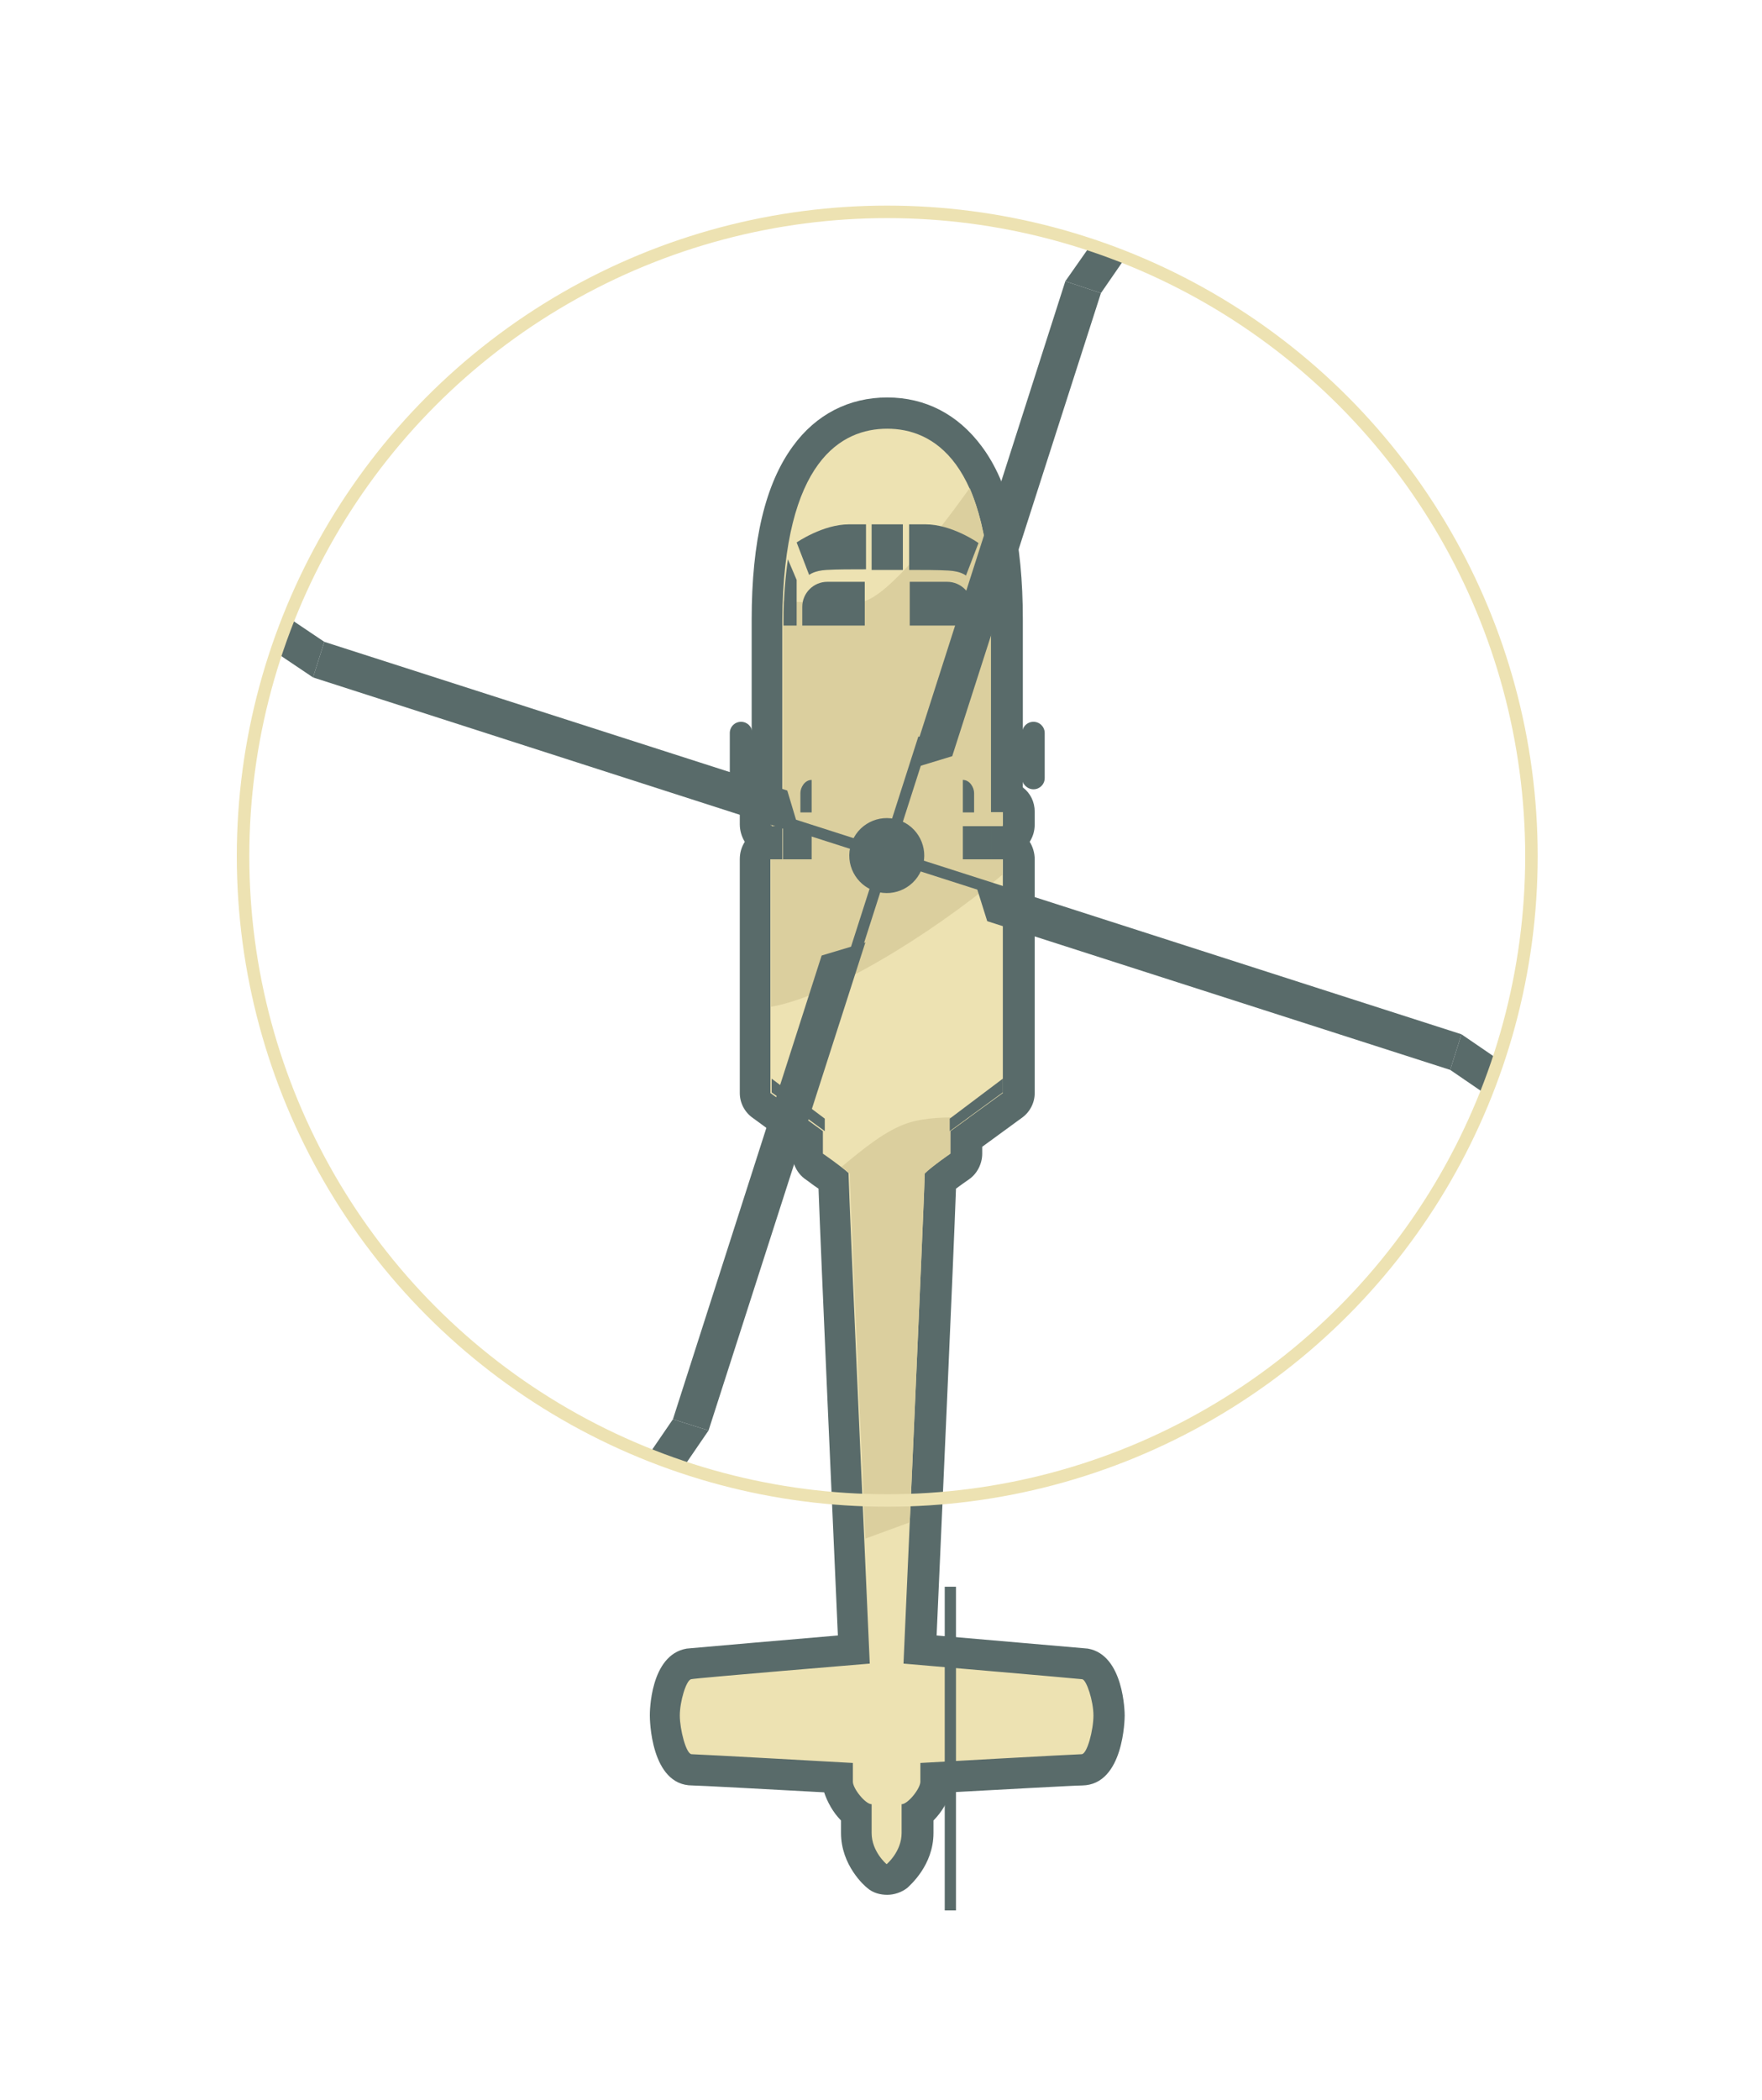 <?xml version="1.0" encoding="utf-8"?>
<!-- Generator: Adobe Illustrator 21.1.0, SVG Export Plug-In . SVG Version: 6.00 Build 0)  -->
<svg version="1.1" id="Layer_1" xmlns="http://www.w3.org/2000/svg" xmlns:xlink="http://www.w3.org/1999/xlink" x="0px" y="0px"
	 viewBox="0 0 282 336" style="enable-background:new 0 0 282 336;" xml:space="preserve">
<style type="text/css">
	.st0{fill:#EDE2B2;}
	.st1{fill:#596B6A;}
	.st2{fill:#DBCF9E;}
	.st3{fill:none;stroke:#EDE2B2;stroke-width:2;stroke-miterlimit:10;}
</style>
<g>
	<g>
		<path class="st0" d="M142,300.8c-0.6,0-1.1-0.2-1.6-0.6c-0.3-0.3-3.3-2.8-3.3-6.9v-3.1c-1.7-1.3-3-3.6-3-5.1v-0.6
			c-9.7-0.5-22.5-1.2-23.3-1.2c-4.2,0-4.4-8.7-4.4-8.8c0-0.1,0.2-7.6,3.8-8.2c0.7-0.1,17.2-1.5,26.4-2.3c-0.5-12.3-2.9-66.1-3.2-75
			c-1.1-0.8-2.5-1.9-3.1-2.3c-0.7-0.5-1.1-1.2-1.1-2.1v-2.4l-7.3-5.4c-0.6-0.5-1-1.2-1-2v-37.4c0-1.2,0.8-2.1,1.9-2.4v-0.7
			c-1.1-0.3-1.9-1.3-1.9-2.4v-2c0-1.2,0.8-2.1,1.9-2.4V99.2c0-12.4,2.5-33.1,19.1-33.1s19.1,20.7,19.1,33.1v28.3
			c1.1,0.3,1.9,1.3,1.9,2.4v2c0,1.2-0.8,2.1-1.9,2.4v0.7c1.1,0.3,1.9,1.3,1.9,2.4v37.4c0,0.8-0.4,1.5-1,2l-7.3,5.4v2.4
			c0,0.8-0.4,1.6-1.1,2.1c-0.6,0.4-2,1.4-3.1,2.3c-0.3,9-2.7,62.7-3.2,75c9.2,0.8,25.7,2.2,26.4,2.3c3.6,0.6,3.8,8.1,3.8,8.2
			c0,0.1-0.2,8.8-4.4,8.8c-0.8,0-13.6,0.7-23.2,1.2v0.6c0,1.5-1.3,3.8-3,5.1v3.1c0,4.1-2.9,6.6-3.3,6.9
			C143.1,300.6,142.5,300.8,142,300.8z"/>
		<path class="st1" d="M142,68.6c7.2,0,16.6,5.1,16.6,30.6c0,11.7,0,22.5,0,30.8h1.9v2h-1.9c0,2,0,3.9,0,5.5h1.9v35.1v2.3l-8.4,6.1
			v3.6c0,0-2.9,2-4.1,3.1c0,2.5-3.4,78.5-3.4,78.5s27.9,2.4,28.6,2.5s1.8,3.5,1.8,5.8s-1,6.2-1.9,6.2s-25.8,1.4-25.8,1.4s0,1.9,0,3
			s-2,3.6-3,3.6c0,2,0,3.4,0,4.6c0,3-2.4,5-2.4,5s-2.4-2-2.4-5c0-1.2,0-2.6,0-4.6c-1,0-3-2.5-3-3.6s0-3,0-3s-24.9-1.4-25.8-1.4
			s-1.9-4-1.9-6.2s1-5.6,1.8-5.8s28.6-2.5,28.6-2.5s-3.4-76-3.4-78.5c-1.2-1.1-4.1-3.1-4.1-3.1v-3.6l-8.4-6.1v-2.3v-35.1h1.9
			c0-1.6,0-3.5,0-5.5h-1.9v-2h1.9c0-8.3,0-19.1,0-30.8C125.4,73.7,134.7,68.6,142,68.6 M142,63.6c-6.1,0-11.4,2.7-15.1,7.8
			c-4.4,6-6.6,15.1-6.6,27.8v26.8c-1.1,0.9-1.9,2.3-1.9,3.9v2c0,1,0.3,2,0.8,2.8c-0.5,0.8-0.8,1.7-0.8,2.8v35.1v2.3
			c0,1.6,0.8,3.1,2.1,4l6.3,4.6v1.1c0,1.6,0.8,3.2,2.1,4.1c0.6,0.4,1.3,1,2.1,1.5c0.4,11.1,2.4,55.7,3.1,71.5
			c-23.4,2-24,2.1-24.2,2.1c-5.9,1-5.9,10.3-5.9,10.7c0,0.5,0.1,11.2,6.8,11.2c1,0,11.9,0.6,21.1,1.1c0.5,1.5,1.4,3.2,2.7,4.5v2
			c0,5.2,3.8,8.5,4.2,8.8c0.9,0.8,2.1,1.1,3.2,1.1s2.3-0.4,3.2-1.1c0.4-0.4,4.2-3.6,4.2-8.8v-2c1.3-1.3,2.3-3,2.7-4.5
			c9.2-0.5,20-1.1,21.1-1.1c6.7-0.1,6.8-10.8,6.8-11.2c0-0.4-0.1-9.7-5.9-10.7c-0.2,0-0.9-0.1-24.2-2.1c0.7-15.7,2.7-60.3,3.1-71.5
			c0.7-0.5,1.5-1.1,2.1-1.5c1.3-0.9,2.1-2.5,2.1-4.1v-1.1l6.3-4.6c1.3-0.9,2.1-2.4,2.1-4v-2.3v-35.1c0-1-0.3-2-0.8-2.8
			c0.5-0.8,0.8-1.7,0.8-2.8v-2c0-1.6-0.7-3-1.9-3.9V99.2c0-12.7-2.1-21.8-6.6-27.8C153.3,66.3,148.1,63.6,142,63.6L142,63.6z"/>
	</g>
	<path class="st2" d="M160.5,137.5h-1.9c0-1.6,0-3.5,0-5.5h1.9v-2h-1.9c0-8.3,0-19.1,0-30.8c0-9.7-1.4-16.4-3.4-21.1
		c-5,7-13,17.3-17.2,18.2c-2.1,0.4-6.9,0.2-12.6-0.1c0,1-0.1,2-0.1,3c0,11.7,0,22.5,0,30.8h-1.9v2h1.9c0,2,0,3.9,0,5.5h-1.9v23.6
		c9.2-1.6,25-11.1,37-21.1V137.5z"/>
	<path class="st2" d="M152.1,184.6v-3.6l2.9-2.1c-3.4-0.2-6.9-0.1-9.7,0.8c-3.6,1.2-7.1,4.1-10.6,7c0.5,0.4,1,0.8,1.3,1.1
		c0,1.7,1.5,35.7,2.5,58.4l7.1-2.6c1-22.6,2.4-54.2,2.4-55.8C149.2,186.6,152.1,184.6,152.1,184.6z"/>
	<rect x="151.2" y="253.9" class="st1" width="1.8" height="51.8"/>
	<path class="st1" d="M125.4,137.5h4.5v-12.7c-1.1,0-1.8,1.2-1.8,2.1s0,5.2,0,5.2h-2.8V137.5z"/>
	<polygon class="st1" points="123.5,172.6 123.5,174.8 132,181 132,179 	"/>
	<path class="st1" d="M118.6,126.3L118.6,126.3c-1,0-1.8-0.8-1.8-1.8v-7.2c0-1,0.8-1.8,1.8-1.8l0,0c1,0,1.8,0.8,1.8,1.8v7.2
		C120.4,125.4,119.6,126.3,118.6,126.3z"/>
	<path class="st1" d="M138.4,100.1v-7c-0.1,0-0.2,0-0.3,0h-5.7c-2.2,0-4,1.8-4,4v3H138.4z"/>
	<path class="st1" d="M125.4,100.1h2.1v-7.3l-1.4-3.3c-0.4,2.8-0.7,6.1-0.7,9.7C125.4,99.5,125.4,99.8,125.4,100.1z"/>
	<path class="st1" d="M158.6,137.5h-4.5v-12.7c1.1,0,1.8,1.2,1.8,2.1s0,5.2,0,5.2h2.8V137.5z"/>
	<rect x="123.5" y="130" class="st2" width="8.5" height="2.2"/>
	<rect x="152" y="130" class="st2" width="8.5" height="2.2"/>
	<polygon class="st1" points="160.5,172.6 160.5,174.8 152,181 152,179 	"/>
	<path class="st1" d="M165.4,126.3L165.4,126.3c1,0,1.8-0.8,1.8-1.8v-7.2c0-1-0.8-1.8-1.8-1.8l0,0c-1,0-1.8,0.8-1.8,1.8v7.2
		C163.5,125.4,164.4,126.3,165.4,126.3z"/>
	<path class="st1" d="M145.6,100.1v-7c0.1,0,0.2,0,0.3,0h5.7c2.2,0,4,1.8,4,4v3H145.6z"/>
	<path class="st1" d="M158.6,100.1h-2.1v-7.3l1.4-3.3c0.4,2.8,0.7,6.1,0.7,9.7C158.6,99.5,158.6,99.8,158.6,100.1z"/>
	<g>
		<ellipse transform="matrix(0.305 -0.952 0.952 0.305 -31.81 230.305)" class="st1" cx="142" cy="137" rx="6" ry="6"/>
		
			<rect x="122.2" y="136" transform="matrix(0.952 0.305 -0.305 0.952 48.634 -36.829)" class="st1" width="39.5" height="1.8"/>
		<g>
			<g>
				<polygon class="st1" points="155.8,140.4 233.9,165.5 232.1,171.2 158,147.4 				"/>
				<polygon class="st1" points="233.9,165.5 232.1,171.2 237.8,175.1 239.6,169.4 				"/>
			</g>
			<g>
				<polygon class="st1" points="128.1,133.5 50.1,108.4 51.9,102.7 126,126.5 				"/>
				<polygon class="st1" points="50.1,108.4 51.9,102.7 46.1,98.8 44.3,104.5 				"/>
			</g>
		</g>
		
			<rect x="122.2" y="136" transform="matrix(0.305 -0.952 0.952 0.305 -31.81 230.305)" class="st1" width="39.5" height="1.8"/>
		<g>
			<g>
				<polygon class="st1" points="145.5,123.1 170.5,45 176.2,46.9 152.4,121 				"/>
				<polygon class="st1" points="170.5,45 176.2,46.9 180.2,41.1 174.5,39.3 				"/>
			</g>
			<g>
				<polygon class="st1" points="138.5,150.8 113.4,228.9 107.7,227.1 131.5,152.9 				"/>
				<polygon class="st1" points="113.4,228.9 107.7,227.1 103.8,232.8 109.5,234.6 				"/>
			</g>
		</g>
	</g>
	<g>
		<path class="st1" d="M138.5,83.9c-0.8,0-1.7,0-2.6,0c-4.2,0-8.4,2.9-8.4,2.9l2,5.2c0,0,0.8-0.7,2.8-0.8c1.6-0.1,4.1-0.1,6.3-0.1
			V83.9z"/>
		<path class="st1" d="M148.1,83.9c-0.9,0-1.8,0-2.6,0v7.3c2.2,0,4.7,0,6.3,0.1c2,0.1,2.8,0.8,2.8,0.8l2-5.2
			C156.5,86.8,152.3,83.9,148.1,83.9z"/>
		<path class="st1" d="M144.5,83.9c-1.4,0-2.5,0-2.5,0s-1.1,0-2.5,0v7.3c1,0,1.8,0,2.5,0s1.5,0,2.5,0V83.9z"/>
	</g>
	<circle class="st3" cx="142" cy="137" r="103.1"/>
</g>
</svg>
